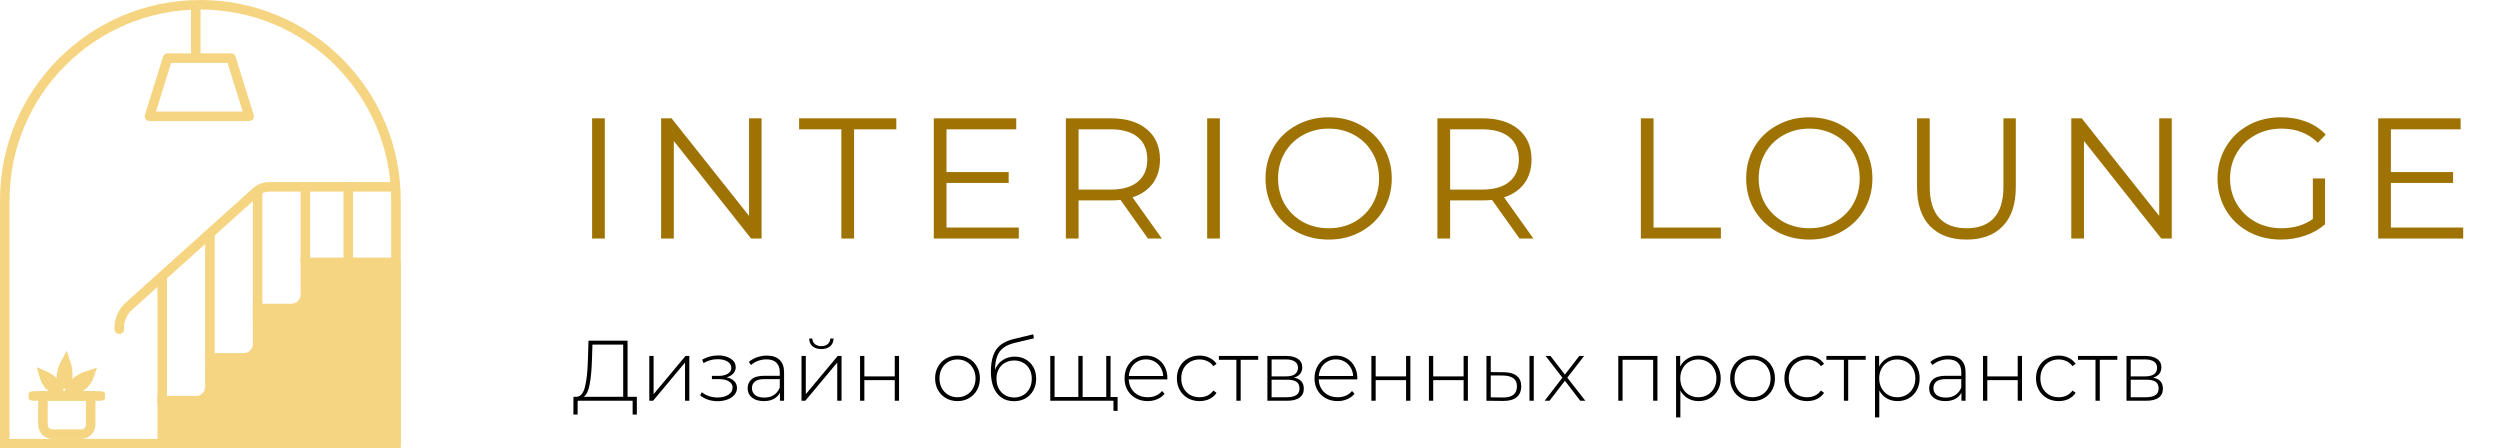 <svg width="262" height="47" viewBox="0 0 262 47" fill="none" xmlns="http://www.w3.org/2000/svg">
<path d="M62.052 12.4H63.384V25H62.052V12.4ZM79.814 12.4V25H78.716L70.616 14.776V25H69.284V12.4H70.382L78.5 22.624V12.4H79.814ZM88.174 13.552H83.746V12.4H93.934V13.552H89.506V25H88.174V13.552ZM106.772 23.848V25H97.862V12.4H106.502V13.552H99.194V18.034H105.71V19.168H99.194V23.848H106.772ZM120.307 25L117.427 20.95C117.103 20.986 116.767 21.004 116.419 21.004H113.035V25H111.703V12.4H116.419C118.027 12.4 119.287 12.784 120.199 13.552C121.111 14.32 121.567 15.376 121.567 16.72C121.567 17.704 121.315 18.538 120.811 19.222C120.319 19.894 119.611 20.38 118.687 20.68L121.765 25H120.307ZM116.383 19.87C117.631 19.87 118.585 19.594 119.245 19.042C119.905 18.49 120.235 17.716 120.235 16.72C120.235 15.7 119.905 14.92 119.245 14.38C118.585 13.828 117.631 13.552 116.383 13.552H113.035V19.87H116.383ZM126.511 12.4H127.843V25H126.511V12.4ZM139.251 25.108C138.003 25.108 136.869 24.832 135.849 24.28C134.841 23.716 134.049 22.948 133.473 21.976C132.909 21.004 132.627 19.912 132.627 18.7C132.627 17.488 132.909 16.396 133.473 15.424C134.049 14.452 134.841 13.69 135.849 13.138C136.869 12.574 138.003 12.292 139.251 12.292C140.499 12.292 141.621 12.568 142.617 13.12C143.625 13.672 144.417 14.44 144.993 15.424C145.569 16.396 145.857 17.488 145.857 18.7C145.857 19.912 145.569 21.01 144.993 21.994C144.417 22.966 143.625 23.728 142.617 24.28C141.621 24.832 140.499 25.108 139.251 25.108ZM139.251 23.92C140.247 23.92 141.147 23.698 141.951 23.254C142.755 22.798 143.385 22.174 143.841 21.382C144.297 20.578 144.525 19.684 144.525 18.7C144.525 17.716 144.297 16.828 143.841 16.036C143.385 15.232 142.755 14.608 141.951 14.164C141.147 13.708 140.247 13.48 139.251 13.48C138.255 13.48 137.349 13.708 136.533 14.164C135.729 14.608 135.093 15.232 134.625 16.036C134.169 16.828 133.941 17.716 133.941 18.7C133.941 19.684 134.169 20.578 134.625 21.382C135.093 22.174 135.729 22.798 136.533 23.254C137.349 23.698 138.255 23.92 139.251 23.92ZM159.246 25L156.366 20.95C156.042 20.986 155.706 21.004 155.358 21.004H151.974V25H150.642V12.4H155.358C156.966 12.4 158.226 12.784 159.138 13.552C160.05 14.32 160.506 15.376 160.506 16.72C160.506 17.704 160.254 18.538 159.75 19.222C159.258 19.894 158.55 20.38 157.626 20.68L160.704 25H159.246ZM155.322 19.87C156.57 19.87 157.524 19.594 158.184 19.042C158.844 18.49 159.174 17.716 159.174 16.72C159.174 15.7 158.844 14.92 158.184 14.38C157.524 13.828 156.57 13.552 155.322 13.552H151.974V19.87H155.322ZM171.961 12.4H173.293V23.848H180.349V25H171.961V12.4ZM189.623 25.108C188.375 25.108 187.241 24.832 186.221 24.28C185.213 23.716 184.421 22.948 183.845 21.976C183.281 21.004 182.999 19.912 182.999 18.7C182.999 17.488 183.281 16.396 183.845 15.424C184.421 14.452 185.213 13.69 186.221 13.138C187.241 12.574 188.375 12.292 189.623 12.292C190.871 12.292 191.993 12.568 192.989 13.12C193.997 13.672 194.789 14.44 195.365 15.424C195.941 16.396 196.229 17.488 196.229 18.7C196.229 19.912 195.941 21.01 195.365 21.994C194.789 22.966 193.997 23.728 192.989 24.28C191.993 24.832 190.871 25.108 189.623 25.108ZM189.623 23.92C190.619 23.92 191.519 23.698 192.323 23.254C193.127 22.798 193.757 22.174 194.213 21.382C194.669 20.578 194.897 19.684 194.897 18.7C194.897 17.716 194.669 16.828 194.213 16.036C193.757 15.232 193.127 14.608 192.323 14.164C191.519 13.708 190.619 13.48 189.623 13.48C188.627 13.48 187.721 13.708 186.905 14.164C186.101 14.608 185.465 15.232 184.997 16.036C184.541 16.828 184.312 17.716 184.312 18.7C184.312 19.684 184.541 20.578 184.997 21.382C185.465 22.174 186.101 22.798 186.905 23.254C187.721 23.698 188.627 23.92 189.623 23.92ZM206.09 25.108C204.458 25.108 203.186 24.64 202.274 23.704C201.362 22.768 200.906 21.406 200.906 19.618V12.4H202.238V19.564C202.238 21.028 202.568 22.12 203.228 22.84C203.888 23.56 204.842 23.92 206.09 23.92C207.35 23.92 208.31 23.56 208.97 22.84C209.63 22.12 209.96 21.028 209.96 19.564V12.4H211.256V19.618C211.256 21.406 210.8 22.768 209.888 23.704C208.988 24.64 207.722 25.108 206.09 25.108ZM227.6 12.4V25H226.502L218.402 14.776V25H217.07V12.4H218.168L226.286 22.624V12.4H227.6ZM242.387 18.7H243.665V23.506C243.077 24.022 242.381 24.418 241.577 24.694C240.773 24.97 239.927 25.108 239.039 25.108C237.779 25.108 236.645 24.832 235.637 24.28C234.629 23.728 233.837 22.966 233.261 21.994C232.685 21.01 232.397 19.912 232.397 18.7C232.397 17.488 232.685 16.396 233.261 15.424C233.837 14.44 234.629 13.672 235.637 13.12C236.645 12.568 237.785 12.292 239.057 12.292C240.017 12.292 240.899 12.448 241.703 12.76C242.507 13.06 243.185 13.51 243.737 14.11L242.909 14.956C241.913 13.972 240.647 13.48 239.111 13.48C238.091 13.48 237.167 13.708 236.339 14.164C235.523 14.608 234.881 15.232 234.413 16.036C233.945 16.828 233.711 17.716 233.711 18.7C233.711 19.684 233.945 20.572 234.413 21.364C234.881 22.156 235.523 22.78 236.339 23.236C237.155 23.692 238.073 23.92 239.093 23.92C240.389 23.92 241.487 23.596 242.387 22.948V18.7ZM258.144 23.848V25H249.234V12.4H257.874V13.552H250.566V18.034H257.082V19.168H250.566V23.848H258.144Z" fill="#9F7303"/>
<path d="M66.741 41.586V43.44H66.3V42H60.54L60.531 43.44H60.09L60.099 41.586H60.441C60.855 41.55 61.143 41.202 61.305 40.542C61.473 39.882 61.575 38.958 61.611 37.77L61.674 35.7H65.769V41.586H66.741ZM62.034 37.806C61.998 38.826 61.917 39.66 61.791 40.308C61.671 40.956 61.464 41.382 61.17 41.586H65.31V36.114H62.088L62.034 37.806ZM68.047 37.302H68.497V41.307L71.845 37.302H72.241V42H71.791V37.995L68.443 42H68.047V37.302ZM76.147 39.552C76.495 39.618 76.762 39.75 76.948 39.948C77.14 40.14 77.236 40.377 77.236 40.659C77.236 40.935 77.143 41.178 76.957 41.388C76.777 41.598 76.531 41.76 76.219 41.874C75.907 41.988 75.568 42.045 75.202 42.045C74.866 42.045 74.536 41.994 74.212 41.892C73.894 41.784 73.615 41.631 73.375 41.433L73.555 41.1C73.765 41.28 74.014 41.418 74.302 41.514C74.596 41.61 74.893 41.658 75.193 41.658C75.637 41.658 76.012 41.565 76.318 41.379C76.624 41.187 76.777 40.935 76.777 40.623C76.777 40.347 76.648 40.131 76.39 39.975C76.138 39.813 75.796 39.732 75.364 39.732H74.608V39.39H75.346C75.724 39.39 76.033 39.315 76.273 39.165C76.519 39.015 76.642 38.814 76.642 38.562C76.642 38.268 76.507 38.043 76.237 37.887C75.973 37.725 75.634 37.644 75.22 37.644C74.692 37.644 74.194 37.779 73.726 38.049L73.591 37.689C74.119 37.395 74.68 37.248 75.274 37.248C75.796 37.248 76.231 37.362 76.579 37.59C76.927 37.812 77.101 38.115 77.101 38.499C77.101 38.745 77.014 38.961 76.84 39.147C76.666 39.333 76.435 39.468 76.147 39.552ZM80.362 37.266C80.944 37.266 81.391 37.416 81.703 37.716C82.015 38.01 82.171 38.445 82.171 39.021V42H81.739V41.163C81.589 41.439 81.37 41.655 81.082 41.811C80.794 41.961 80.449 42.036 80.047 42.036C79.525 42.036 79.111 41.913 78.805 41.667C78.505 41.421 78.355 41.097 78.355 40.695C78.355 40.305 78.493 39.99 78.769 39.75C79.051 39.504 79.498 39.381 80.11 39.381H81.721V39.003C81.721 38.565 81.601 38.232 81.361 38.004C81.127 37.776 80.782 37.662 80.326 37.662C80.014 37.662 79.714 37.716 79.426 37.824C79.144 37.932 78.904 38.076 78.706 38.256L78.481 37.932C78.715 37.722 78.997 37.56 79.327 37.446C79.657 37.326 80.002 37.266 80.362 37.266ZM80.11 41.667C80.5 41.667 80.83 41.577 81.1 41.397C81.376 41.217 81.583 40.956 81.721 40.614V39.732H80.119C79.657 39.732 79.321 39.816 79.111 39.984C78.907 40.152 78.805 40.383 78.805 40.677C78.805 40.983 78.919 41.226 79.147 41.406C79.375 41.58 79.696 41.667 80.11 41.667ZM83.999 37.302H84.449V41.307L87.797 37.302H88.193V42H87.743V37.995L84.395 42H83.999V37.302ZM86.078 36.582C85.7 36.582 85.394 36.486 85.16 36.294C84.926 36.096 84.806 35.823 84.8 35.475H85.133C85.139 35.721 85.229 35.916 85.403 36.06C85.583 36.204 85.808 36.276 86.078 36.276C86.348 36.276 86.57 36.204 86.744 36.06C86.918 35.916 87.008 35.721 87.014 35.475H87.356C87.35 35.823 87.23 36.096 86.996 36.294C86.762 36.486 86.456 36.582 86.078 36.582ZM90.134 37.302H90.584V39.444H93.77V37.302H94.22V42H93.77V39.84H90.584V42H90.134V37.302ZM100.347 42.036C99.903 42.036 99.501 41.934 99.141 41.73C98.787 41.526 98.508 41.244 98.304 40.884C98.1 40.518 97.998 40.107 97.998 39.651C97.998 39.195 98.1 38.787 98.304 38.427C98.508 38.061 98.787 37.776 99.141 37.572C99.501 37.368 99.903 37.266 100.347 37.266C100.791 37.266 101.19 37.368 101.544 37.572C101.904 37.776 102.186 38.061 102.39 38.427C102.594 38.787 102.696 39.195 102.696 39.651C102.696 40.107 102.594 40.518 102.39 40.884C102.186 41.244 101.904 41.526 101.544 41.73C101.19 41.934 100.791 42.036 100.347 42.036ZM100.347 41.631C100.707 41.631 101.028 41.547 101.31 41.379C101.598 41.211 101.823 40.977 101.985 40.677C102.153 40.377 102.237 40.035 102.237 39.651C102.237 39.267 102.153 38.925 101.985 38.625C101.823 38.325 101.598 38.091 101.31 37.923C101.028 37.755 100.707 37.671 100.347 37.671C99.987 37.671 99.663 37.755 99.375 37.923C99.093 38.091 98.868 38.325 98.7 38.625C98.538 38.925 98.457 39.267 98.457 39.651C98.457 40.035 98.538 40.377 98.7 40.677C98.868 40.977 99.093 41.211 99.375 41.379C99.663 41.547 99.987 41.631 100.347 41.631ZM106.339 37.374C106.777 37.374 107.164 37.473 107.5 37.671C107.842 37.863 108.109 38.133 108.301 38.481C108.493 38.829 108.589 39.231 108.589 39.687C108.589 40.143 108.49 40.551 108.292 40.911C108.1 41.265 107.827 41.544 107.473 41.748C107.125 41.946 106.726 42.045 106.276 42.045C105.76 42.045 105.319 41.919 104.953 41.667C104.593 41.415 104.317 41.058 104.125 40.596C103.939 40.134 103.846 39.594 103.846 38.976C103.846 38.274 103.93 37.692 104.098 37.23C104.272 36.768 104.53 36.405 104.872 36.141C105.22 35.871 105.664 35.67 106.204 35.538L108.283 35.034L108.355 35.457L106.375 35.925C105.889 36.039 105.493 36.207 105.187 36.429C104.887 36.645 104.662 36.942 104.512 37.32C104.362 37.698 104.284 38.181 104.278 38.769C104.434 38.337 104.695 37.998 105.061 37.752C105.427 37.5 105.853 37.374 106.339 37.374ZM106.285 41.658C106.639 41.658 106.957 41.574 107.239 41.406C107.521 41.238 107.74 41.007 107.896 40.713C108.052 40.413 108.13 40.074 108.13 39.696C108.13 39.318 108.052 38.985 107.896 38.697C107.74 38.403 107.521 38.178 107.239 38.022C106.963 37.86 106.645 37.779 106.285 37.779C105.925 37.779 105.604 37.86 105.322 38.022C105.04 38.178 104.821 38.403 104.665 38.697C104.509 38.985 104.431 39.318 104.431 39.696C104.431 40.074 104.509 40.413 104.665 40.713C104.821 41.007 105.04 41.238 105.322 41.406C105.604 41.574 105.925 41.658 106.285 41.658ZM116.386 37.302V42H110.068V37.302H110.518V41.604H113.011V37.302H113.461V41.604H115.936V37.302H116.386ZM117.124 41.604V43.062H116.692V42H115.9V41.604H117.124ZM122.334 39.759H118.293C118.305 40.125 118.398 40.452 118.572 40.74C118.746 41.022 118.98 41.241 119.274 41.397C119.574 41.553 119.91 41.631 120.282 41.631C120.588 41.631 120.87 41.577 121.128 41.469C121.392 41.355 121.611 41.19 121.785 40.974L122.046 41.271C121.842 41.517 121.584 41.706 121.272 41.838C120.966 41.97 120.633 42.036 120.273 42.036C119.805 42.036 119.388 41.934 119.022 41.73C118.656 41.526 118.368 41.244 118.158 40.884C117.954 40.524 117.852 40.113 117.852 39.651C117.852 39.195 117.948 38.787 118.14 38.427C118.338 38.061 118.608 37.776 118.95 37.572C119.292 37.368 119.676 37.266 120.102 37.266C120.528 37.266 120.909 37.368 121.245 37.572C121.587 37.77 121.854 38.049 122.046 38.409C122.244 38.769 122.343 39.177 122.343 39.633L122.334 39.759ZM120.102 37.662C119.772 37.662 119.475 37.737 119.211 37.887C118.947 38.031 118.734 38.238 118.572 38.508C118.416 38.772 118.326 39.072 118.302 39.408H121.902C121.884 39.072 121.794 38.772 121.632 38.508C121.47 38.244 121.257 38.037 120.993 37.887C120.729 37.737 120.432 37.662 120.102 37.662ZM125.713 42.036C125.257 42.036 124.849 41.934 124.489 41.73C124.129 41.526 123.847 41.244 123.643 40.884C123.439 40.518 123.337 40.107 123.337 39.651C123.337 39.189 123.439 38.778 123.643 38.418C123.847 38.052 124.129 37.77 124.489 37.572C124.849 37.368 125.257 37.266 125.713 37.266C126.091 37.266 126.433 37.341 126.739 37.491C127.051 37.635 127.303 37.848 127.495 38.13L127.162 38.373C126.994 38.139 126.784 37.965 126.532 37.851C126.286 37.731 126.013 37.671 125.713 37.671C125.347 37.671 125.017 37.755 124.723 37.923C124.435 38.085 124.207 38.316 124.039 38.616C123.877 38.916 123.796 39.261 123.796 39.651C123.796 40.041 123.877 40.386 124.039 40.686C124.207 40.986 124.435 41.22 124.723 41.388C125.017 41.55 125.347 41.631 125.713 41.631C126.013 41.631 126.286 41.574 126.532 41.46C126.784 41.34 126.994 41.163 127.162 40.929L127.495 41.172C127.303 41.454 127.051 41.67 126.739 41.82C126.433 41.964 126.091 42.036 125.713 42.036ZM131.859 37.707H130.023V42H129.573V37.707H127.737V37.302H131.859V37.707ZM135.604 39.579C136.294 39.699 136.639 40.086 136.639 40.74C136.639 41.148 136.489 41.46 136.189 41.676C135.895 41.892 135.451 42 134.857 42H132.823V37.302H134.803C135.325 37.302 135.733 37.407 136.027 37.617C136.327 37.821 136.477 38.115 136.477 38.499C136.477 38.775 136.399 39.006 136.243 39.192C136.093 39.372 135.88 39.501 135.604 39.579ZM133.264 39.444H134.776C135.178 39.444 135.487 39.369 135.703 39.219C135.919 39.063 136.027 38.841 136.027 38.553C136.027 38.259 135.919 38.04 135.703 37.896C135.493 37.746 135.184 37.671 134.776 37.671H133.264V39.444ZM134.848 41.631C135.742 41.631 136.189 41.328 136.189 40.722C136.189 40.404 136.087 40.17 135.883 40.02C135.679 39.87 135.358 39.795 134.92 39.795H133.264V41.631H134.848ZM142.242 39.759H138.201C138.213 40.125 138.306 40.452 138.48 40.74C138.654 41.022 138.888 41.241 139.182 41.397C139.482 41.553 139.818 41.631 140.19 41.631C140.496 41.631 140.778 41.577 141.036 41.469C141.3 41.355 141.519 41.19 141.693 40.974L141.954 41.271C141.75 41.517 141.492 41.706 141.18 41.838C140.874 41.97 140.541 42.036 140.181 42.036C139.713 42.036 139.296 41.934 138.93 41.73C138.564 41.526 138.276 41.244 138.066 40.884C137.862 40.524 137.76 40.113 137.76 39.651C137.76 39.195 137.856 38.787 138.048 38.427C138.246 38.061 138.516 37.776 138.858 37.572C139.2 37.368 139.584 37.266 140.01 37.266C140.436 37.266 140.817 37.368 141.153 37.572C141.495 37.77 141.762 38.049 141.954 38.409C142.152 38.769 142.251 39.177 142.251 39.633L142.242 39.759ZM140.01 37.662C139.68 37.662 139.383 37.737 139.119 37.887C138.855 38.031 138.642 38.238 138.48 38.508C138.324 38.772 138.234 39.072 138.21 39.408H141.81C141.792 39.072 141.702 38.772 141.54 38.508C141.378 38.244 141.165 38.037 140.901 37.887C140.637 37.737 140.34 37.662 140.01 37.662ZM143.721 37.302H144.171V39.444H147.357V37.302H147.807V42H147.357V39.84H144.171V42H143.721V37.302ZM149.75 37.302H150.2V39.444H153.386V37.302H153.836V42H153.386V39.84H150.2V42H149.75V37.302ZM157.634 39.012C158.216 39.018 158.66 39.147 158.966 39.399C159.272 39.645 159.425 40.008 159.425 40.488C159.425 40.986 159.263 41.367 158.939 41.631C158.615 41.895 158.147 42.024 157.535 42.018L155.78 42V37.302H156.23V38.994L157.634 39.012ZM160.289 37.302H160.739V42H160.289V37.302ZM157.517 41.658C157.997 41.664 158.36 41.568 158.606 41.37C158.852 41.172 158.975 40.878 158.975 40.488C158.975 40.11 158.855 39.831 158.615 39.651C158.375 39.465 158.009 39.366 157.517 39.354L156.23 39.345V41.64L157.517 41.658ZM165.613 42L164.002 39.903L162.391 42H161.878L163.741 39.579L161.977 37.302H162.49L164.002 39.255L165.514 37.302H166.018L164.254 39.579L166.144 42H165.613ZM173.7 37.302V42H173.25V37.707H170.046V42H169.596V37.302H173.7ZM178.01 37.266C178.448 37.266 178.844 37.368 179.198 37.572C179.552 37.776 179.828 38.058 180.026 38.418C180.23 38.778 180.332 39.189 180.332 39.651C180.332 40.113 180.23 40.527 180.026 40.893C179.828 41.253 179.552 41.535 179.198 41.739C178.844 41.937 178.448 42.036 178.01 42.036C177.596 42.036 177.221 41.94 176.885 41.748C176.549 41.55 176.288 41.277 176.102 40.929V43.746H175.652V37.302H176.084V38.409C176.27 38.049 176.531 37.77 176.867 37.572C177.209 37.368 177.59 37.266 178.01 37.266ZM177.983 41.631C178.343 41.631 178.667 41.547 178.955 41.379C179.243 41.211 179.468 40.977 179.63 40.677C179.798 40.377 179.882 40.035 179.882 39.651C179.882 39.267 179.798 38.925 179.63 38.625C179.468 38.325 179.243 38.091 178.955 37.923C178.667 37.755 178.343 37.671 177.983 37.671C177.623 37.671 177.299 37.755 177.011 37.923C176.729 38.091 176.504 38.325 176.336 38.625C176.174 38.925 176.093 39.267 176.093 39.651C176.093 40.035 176.174 40.377 176.336 40.677C176.504 40.977 176.729 41.211 177.011 41.379C177.299 41.547 177.623 41.631 177.983 41.631ZM183.667 42.036C183.223 42.036 182.821 41.934 182.461 41.73C182.107 41.526 181.828 41.244 181.624 40.884C181.42 40.518 181.318 40.107 181.318 39.651C181.318 39.195 181.42 38.787 181.624 38.427C181.828 38.061 182.107 37.776 182.461 37.572C182.821 37.368 183.223 37.266 183.667 37.266C184.111 37.266 184.51 37.368 184.864 37.572C185.224 37.776 185.506 38.061 185.71 38.427C185.914 38.787 186.016 39.195 186.016 39.651C186.016 40.107 185.914 40.518 185.71 40.884C185.506 41.244 185.224 41.526 184.864 41.73C184.51 41.934 184.111 42.036 183.667 42.036ZM183.667 41.631C184.027 41.631 184.348 41.547 184.63 41.379C184.918 41.211 185.143 40.977 185.305 40.677C185.473 40.377 185.557 40.035 185.557 39.651C185.557 39.267 185.473 38.925 185.305 38.625C185.143 38.325 184.918 38.091 184.63 37.923C184.348 37.755 184.027 37.671 183.667 37.671C183.307 37.671 182.983 37.755 182.695 37.923C182.413 38.091 182.188 38.325 182.02 38.625C181.858 38.925 181.777 39.267 181.777 39.651C181.777 40.035 181.858 40.377 182.02 40.677C182.188 40.977 182.413 41.211 182.695 41.379C182.983 41.547 183.307 41.631 183.667 41.631ZM189.381 42.036C188.925 42.036 188.517 41.934 188.157 41.73C187.797 41.526 187.515 41.244 187.311 40.884C187.107 40.518 187.005 40.107 187.005 39.651C187.005 39.189 187.107 38.778 187.311 38.418C187.515 38.052 187.797 37.77 188.157 37.572C188.517 37.368 188.925 37.266 189.381 37.266C189.759 37.266 190.101 37.341 190.407 37.491C190.719 37.635 190.971 37.848 191.163 38.13L190.83 38.373C190.662 38.139 190.452 37.965 190.2 37.851C189.954 37.731 189.681 37.671 189.381 37.671C189.015 37.671 188.685 37.755 188.391 37.923C188.103 38.085 187.875 38.316 187.707 38.616C187.545 38.916 187.464 39.261 187.464 39.651C187.464 40.041 187.545 40.386 187.707 40.686C187.875 40.986 188.103 41.22 188.391 41.388C188.685 41.55 189.015 41.631 189.381 41.631C189.681 41.631 189.954 41.574 190.2 41.46C190.452 41.34 190.662 41.163 190.83 40.929L191.163 41.172C190.971 41.454 190.719 41.67 190.407 41.82C190.101 41.964 189.759 42.036 189.381 42.036ZM195.527 37.707H193.691V42H193.241V37.707H191.405V37.302H195.527V37.707ZM198.858 37.266C199.296 37.266 199.692 37.368 200.046 37.572C200.4 37.776 200.676 38.058 200.874 38.418C201.078 38.778 201.18 39.189 201.18 39.651C201.18 40.113 201.078 40.527 200.874 40.893C200.676 41.253 200.4 41.535 200.046 41.739C199.692 41.937 199.296 42.036 198.858 42.036C198.444 42.036 198.069 41.94 197.733 41.748C197.397 41.55 197.136 41.277 196.95 40.929V43.746H196.5V37.302H196.932V38.409C197.118 38.049 197.379 37.77 197.715 37.572C198.057 37.368 198.438 37.266 198.858 37.266ZM198.831 41.631C199.191 41.631 199.515 41.547 199.803 41.379C200.091 41.211 200.316 40.977 200.478 40.677C200.646 40.377 200.73 40.035 200.73 39.651C200.73 39.267 200.646 38.925 200.478 38.625C200.316 38.325 200.091 38.091 199.803 37.923C199.515 37.755 199.191 37.671 198.831 37.671C198.471 37.671 198.147 37.755 197.859 37.923C197.577 38.091 197.352 38.325 197.184 38.625C197.022 38.925 196.941 39.267 196.941 39.651C196.941 40.035 197.022 40.377 197.184 40.677C197.352 40.977 197.577 41.211 197.859 41.379C198.147 41.547 198.471 41.631 198.831 41.631ZM204.182 37.266C204.764 37.266 205.211 37.416 205.523 37.716C205.835 38.01 205.991 38.445 205.991 39.021V42H205.559V41.163C205.409 41.439 205.19 41.655 204.902 41.811C204.614 41.961 204.269 42.036 203.867 42.036C203.345 42.036 202.931 41.913 202.625 41.667C202.325 41.421 202.175 41.097 202.175 40.695C202.175 40.305 202.313 39.99 202.589 39.75C202.871 39.504 203.318 39.381 203.93 39.381H205.541V39.003C205.541 38.565 205.421 38.232 205.181 38.004C204.947 37.776 204.602 37.662 204.146 37.662C203.834 37.662 203.534 37.716 203.246 37.824C202.964 37.932 202.724 38.076 202.526 38.256L202.301 37.932C202.535 37.722 202.817 37.56 203.147 37.446C203.477 37.326 203.822 37.266 204.182 37.266ZM203.93 41.667C204.32 41.667 204.65 41.577 204.92 41.397C205.196 41.217 205.403 40.956 205.541 40.614V39.732H203.939C203.477 39.732 203.141 39.816 202.931 39.984C202.727 40.152 202.625 40.383 202.625 40.677C202.625 40.983 202.739 41.226 202.967 41.406C203.195 41.58 203.516 41.667 203.93 41.667ZM207.82 37.302H208.27V39.444H211.456V37.302H211.906V42H211.456V39.84H208.27V42H207.82V37.302ZM215.748 42.036C215.292 42.036 214.884 41.934 214.524 41.73C214.164 41.526 213.882 41.244 213.678 40.884C213.474 40.518 213.372 40.107 213.372 39.651C213.372 39.189 213.474 38.778 213.678 38.418C213.882 38.052 214.164 37.77 214.524 37.572C214.884 37.368 215.292 37.266 215.748 37.266C216.126 37.266 216.468 37.341 216.774 37.491C217.086 37.635 217.338 37.848 217.53 38.13L217.197 38.373C217.029 38.139 216.819 37.965 216.567 37.851C216.321 37.731 216.048 37.671 215.748 37.671C215.382 37.671 215.052 37.755 214.758 37.923C214.47 38.085 214.242 38.316 214.074 38.616C213.912 38.916 213.831 39.261 213.831 39.651C213.831 40.041 213.912 40.386 214.074 40.686C214.242 40.986 214.47 41.22 214.758 41.388C215.052 41.55 215.382 41.631 215.748 41.631C216.048 41.631 216.321 41.574 216.567 41.46C216.819 41.34 217.029 41.163 217.197 40.929L217.53 41.172C217.338 41.454 217.086 41.67 216.774 41.82C216.468 41.964 216.126 42.036 215.748 42.036ZM221.894 37.707H220.058V42H219.608V37.707H217.772V37.302H221.894V37.707ZM225.639 39.579C226.329 39.699 226.674 40.086 226.674 40.74C226.674 41.148 226.524 41.46 226.224 41.676C225.93 41.892 225.486 42 224.892 42H222.858V37.302H224.838C225.36 37.302 225.768 37.407 226.062 37.617C226.362 37.821 226.512 38.115 226.512 38.499C226.512 38.775 226.434 39.006 226.278 39.192C226.128 39.372 225.915 39.501 225.639 39.579ZM223.299 39.444H224.811C225.213 39.444 225.522 39.369 225.738 39.219C225.954 39.063 226.062 38.841 226.062 38.553C226.062 38.259 225.954 38.04 225.738 37.896C225.528 37.746 225.219 37.671 224.811 37.671H223.299V39.444ZM224.883 41.631C225.777 41.631 226.224 41.328 226.224 40.722C226.224 40.404 226.122 40.17 225.918 40.02C225.714 39.87 225.393 39.795 224.955 39.795H223.299V41.631H224.883Z" fill="black"/>
<path d="M42 27.483V46.5C42 46.767 41.792 46.983 41.536 46.983H16.964C16.708 46.983 16.5 46.767 16.5 46.5V41.488H20.571C21.084 41.488 21.5 41.055 21.5 40.522V37H25.571C26.084 37 26.5 36.568 26.5 36.034V31.829L30.571 31.829C31.084 31.829 31.5 31.397 31.5 30.863V27L41.536 27C41.792 27 42 27.216 42 27.483Z" fill="#F5D581"/>
<line x1="20.518" y1="0.87" x2="20.518" y2="6.093" stroke="#F5D581"/>
<path d="M17.566 6.093H24.212L26.111 12.185H15.667L17.566 6.093Z" stroke="#F5D581" stroke-linejoin="round"/>
<path d="M4.5 41.5H9.5V44.5C9.5 45.052 9.052 45.5 8.5 45.5H5.5C4.948 45.5 4.5 45.052 4.5 44.5V41.5Z" stroke="#F5D581"/>
<line x1="36.5" y1="28.722" x2="36.5" y2="19.148" stroke="#F5D581"/>
<path d="M32 27.5L32 19.5" stroke="#F5D581"/>
<path d="M27 33.944L27 20" stroke="#F5D581"/>
<path d="M22 38.296L22 24.5" stroke="#F5D581"/>
<path d="M17 42.296L17 29" stroke="#F5D581"/>
<path d="M3.5 41H10.5C10.776 41 11 41.112 11 41.25V41.75C11 41.888 10.776 42 10.5 42H3.5C3.224 42 3 41.888 3 41.75V41.25C3 41.112 3.224 41 3.5 41Z" fill="#F5D581"/>
<path d="M5.901 40.364C6.029 40.585 6.127 40.817 6.194 41.055C5.788 40.883 5.424 40.64 5.124 40.342C4.882 40.038 4.707 39.7 4.606 39.346C5.016 39.52 5.383 39.766 5.685 40.069C5.756 40.149 5.82 40.233 5.876 40.322L5.901 40.364Z" stroke="#F5D581"/>
<path d="M7.065 39.674C6.919 39.977 6.806 40.295 6.727 40.623C6.655 40.321 6.553 40.026 6.423 39.745C6.417 39.618 6.42 39.491 6.43 39.364C6.496 38.873 6.653 38.405 6.885 37.988C7.043 38.45 7.117 38.946 7.097 39.447C7.09 39.523 7.079 39.599 7.065 39.674Z" stroke="#F5D581"/>
<path d="M7.873 40.1C8.286 39.755 8.803 39.479 9.385 39.297C9.267 39.652 9.058 39.995 8.758 40.309C8.347 40.651 7.834 40.923 7.255 41.104C7.337 40.853 7.462 40.607 7.631 40.371L7.652 40.341C7.717 40.258 7.791 40.177 7.873 40.1Z" stroke="#F5D581"/>
<path d="M12 34.5C12 34.776 12.224 35 12.5 35C12.776 35 13 34.776 13 34.5H12ZM13.494 32.106L13.828 32.478L13.494 32.106ZM26.846 20.096L27.181 20.468L26.846 20.096ZM41.5 19.083H28.184V20.083H41.5V19.083ZM26.512 19.725L13.159 31.734L13.828 32.478L27.181 20.468L26.512 19.725ZM12 34.337V34.5H13V34.337H12ZM13.159 31.734C12.421 32.398 12 33.344 12 34.337H13C13 33.628 13.301 32.952 13.828 32.478L13.159 31.734ZM28.184 19.083C27.566 19.083 26.971 19.312 26.512 19.725L27.181 20.468C27.456 20.22 27.813 20.083 28.184 20.083V19.083Z" fill="#F5D581"/>
<path d="M41.5 21V46.5H0.5V21C0.5 9.678 9.678 0.5 21 0.5C32.322 0.5 41.5 9.678 41.5 21Z" stroke="#F5D581"/>
</svg>
